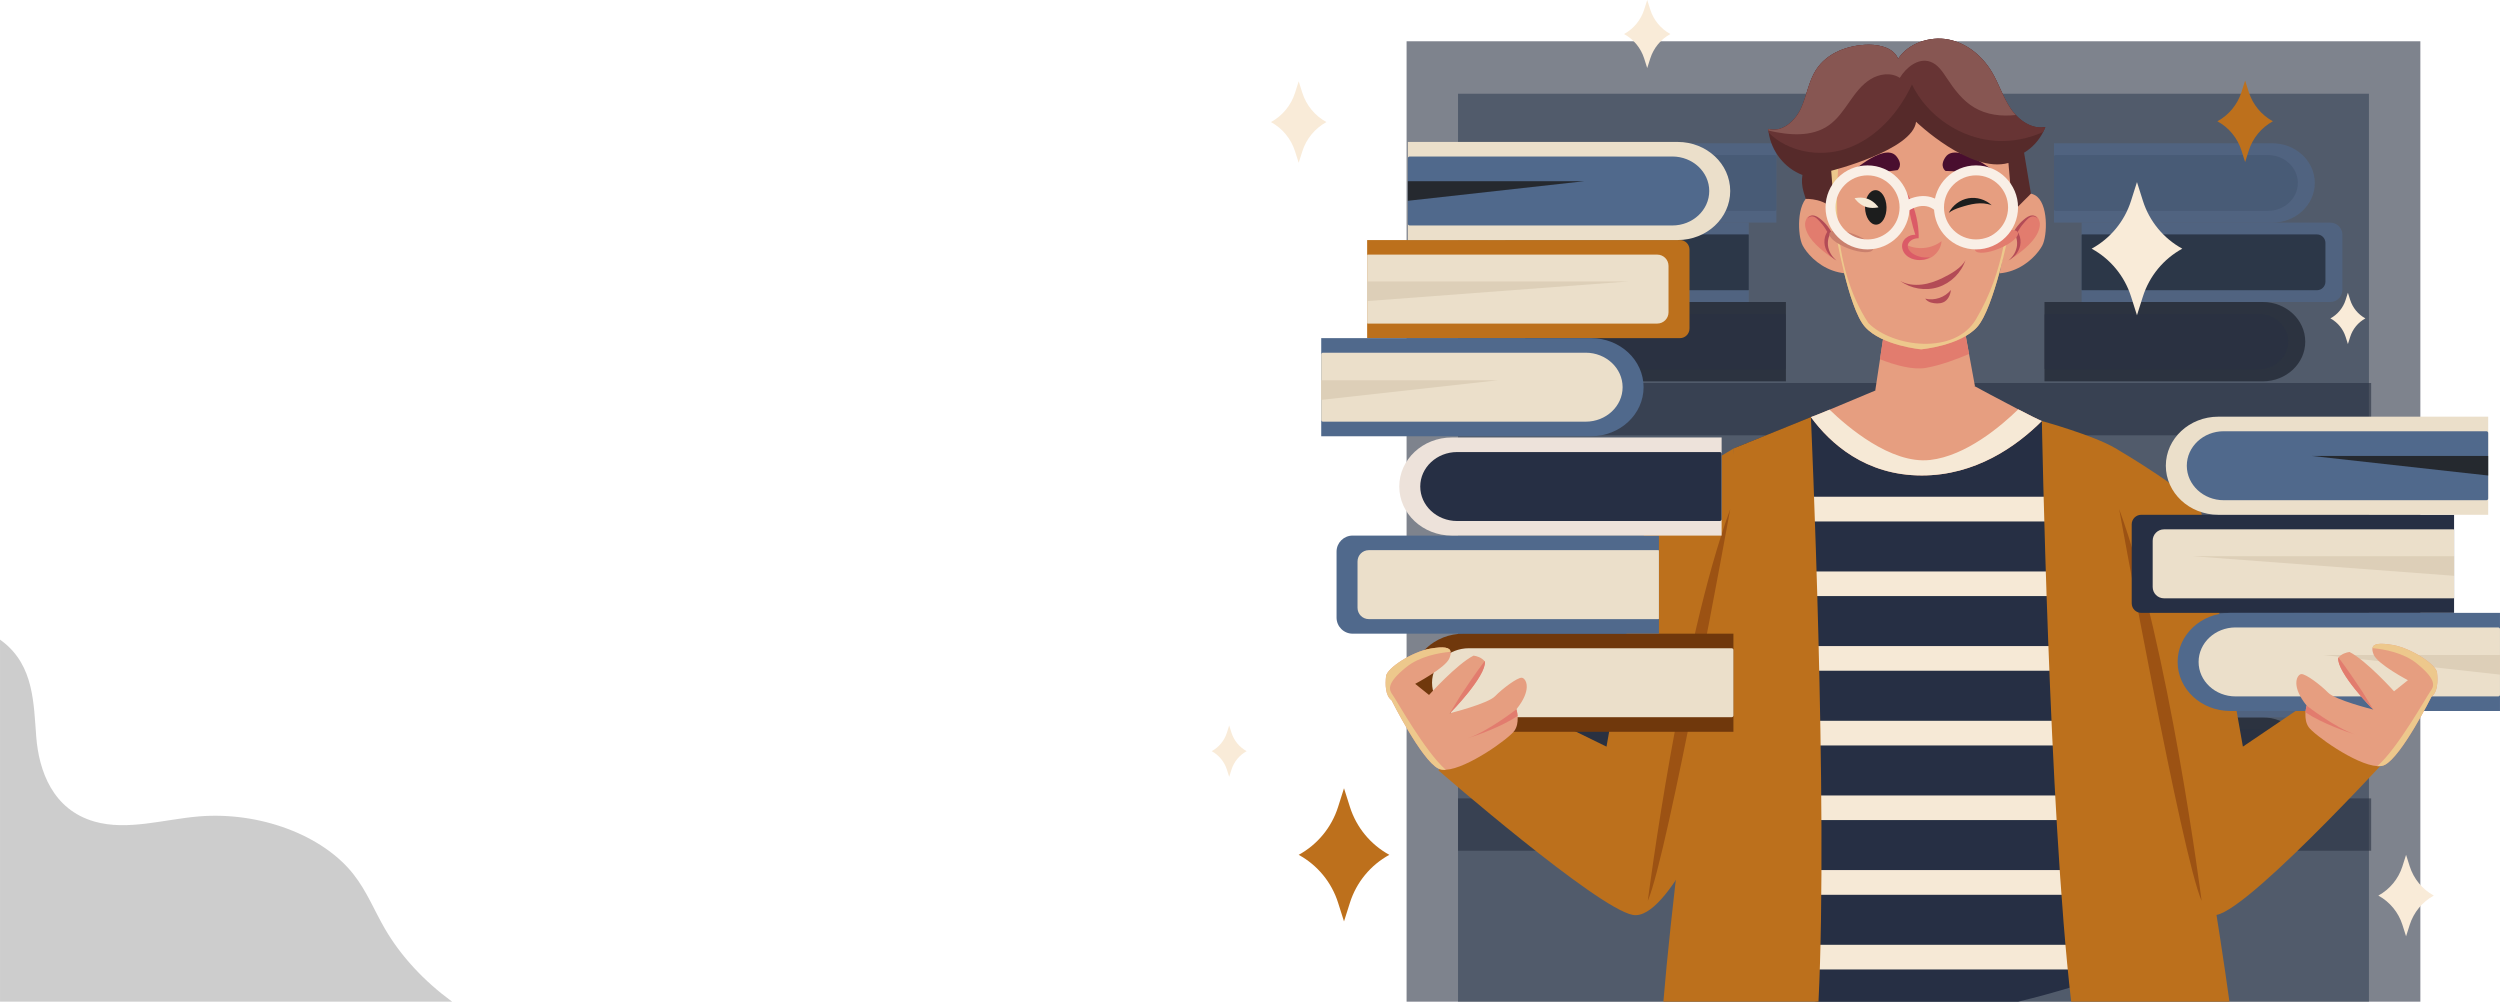 <?xml version="1.0" encoding="UTF-8"?>
<!DOCTYPE svg PUBLIC "-//W3C//DTD SVG 1.1//EN" "http://www.w3.org/Graphics/SVG/1.1/DTD/svg11.dtd">
<!-- Creator: CorelDRAW 2018 (64-Bit) -->
<svg xmlns="http://www.w3.org/2000/svg" xml:space="preserve" width="118.304mm" height="47.401mm" version="1.1" style="shape-rendering:geometricPrecision; text-rendering:geometricPrecision; image-rendering:optimizeQuality; fill-rule:evenodd; clip-rule:evenodd"
viewBox="0 0 11479.47 4599.55"
 xmlns:xlink="http://www.w3.org/1999/xlink">
 <defs>
  <style type="text/css">
   <![CDATA[
    .fil14 {fill:#1C1D1D;fill-rule:nonzero}
    .fil6 {fill:#262F44;fill-rule:nonzero}
    .fil16 {fill:#490E2F;fill-rule:nonzero}
    .fil24 {fill:#50698C;fill-rule:nonzero}
    .fil17 {fill:#562A2A;fill-rule:nonzero}
    .fil18 {fill:#673434;fill-rule:nonzero}
    .fil22 {fill:#70380C;fill-rule:nonzero}
    .fil19 {fill:#875652;fill-rule:nonzero}
    .fil21 {fill:#9C5213;fill-rule:nonzero}
    .fil11 {fill:#B34B56;fill-rule:nonzero}
    .fil10 {fill:#BC701C;fill-rule:nonzero}
    .fil29 {fill:#BD701C;fill-rule:nonzero}
    .fil13 {fill:#CA806D;fill-rule:nonzero}
    .fil15 {fill:#DB5B67;fill-rule:nonzero}
    .fil26 {fill:#DDCFB8;fill-rule:nonzero}
    .fil9 {fill:#E27C6E;fill-rule:nonzero}
    .fil8 {fill:#E69E80;fill-rule:nonzero}
    .fil23 {fill:#EBDFCA;fill-rule:nonzero}
    .fil12 {fill:#EDC88C;fill-rule:nonzero}
    .fil25 {fill:#EDE2DA;fill-rule:nonzero}
    .fil7 {fill:#F6E9D6;fill-rule:nonzero}
    .fil28 {fill:#F9EBD8;fill-rule:nonzero}
    .fil20 {fill:#F9EFE6;fill-rule:nonzero}
    .fil0 {fill:#151516;fill-rule:nonzero;fill-opacity:0.212}
    .fil3 {fill:#151A23;fill-rule:nonzero;fill-opacity:0.6}
    .fil1 {fill:#283142;fill-rule:nonzero;fill-opacity:0.6}
    .fil2 {fill:#344156;fill-rule:nonzero;fill-opacity:0.6}
    .fil5 {fill:#445670;fill-rule:nonzero;fill-opacity:0.6}
    .fil4 {fill:#50698E;fill-rule:nonzero;fill-opacity:0.6}
    .fil27 {fill:#16130F;fill-rule:nonzero;fill-opacity:0.741}
   ]]>
  </style>
 </defs>
 <g id="Warstwa_x0020_1">
  <g id="_3098008809952">
   <path class="fil0" d="M2075.96 4599.55c-130.1,-95.5 -235.82,-209.58 -308.42,-334.56 -48.68,-83.8 -83.13,-172.65 -145.16,-251.34 -142.01,-180.19 -432.79,-288.38 -711.09,-264.65 -160.47,13.7 -326.26,66.5 -477.19,23.59 -193.07,-54.9 -255.41,-234.29 -267.63,-388.19 -12.23,-153.92 -10.21,-325.91 -153,-437.34 -4.22,-3.31 -8.71,-6.62 -13.46,-9.97l0 1662.46 2075.96 0z"/>
  </g>
  <g id="_3098008811168">
   <g>
    <g>
     <polygon class="fil1" points="11113.85,4599.55 11113.85,189.42 6458.76,189.42 6458.76,4599.55 "/>
    </g>
    <g>
     <polygon class="fil2" points="10877.74,4599.55 10877.74,430.54 6694.87,430.54 6694.87,4599.55 "/>
    </g>
    <g>
     <g>
      <polygon class="fil1" points="10887.98,1998.98 6694.87,1998.98 6694.87,1758.7 10887.98,1758.7 "/>
     </g>
     <g>
      <g>
       <g>
        <path class="fil3" d="M8200.57 1751.11l-1002.3 0c-107.8,0 -195.18,-81.58 -195.18,-182.2 0,-100.63 87.38,-182.2 195.18,-182.2l1002.3 0 0 364.4z"/>
       </g>
       <g>
        <path class="fil1" d="M8193.94 1697.01l-975.72 0c-75.78,0 -137.23,-57.36 -137.23,-128.09 0,-70.75 61.44,-128.09 137.23,-128.09l975.72 0c3.67,0 6.64,2.77 6.64,6.19l0 243.8c0,3.43 -2.97,6.2 -6.64,6.2z"/>
       </g>
      </g>
      <g>
       <g>
        <path class="fil4" d="M8030.03 1386.71l-1142.07 0c-30.6,0 -55.42,-24.82 -55.42,-55.43l0 -253.57c0,-30.6 24.81,-55.42 55.42,-55.42l1142.07 0 0 364.41z"/>
       </g>
       <g>
        <path class="fil3" d="M8028.14 1332.6l-1078.74 0c-21.52,0 -38.97,-17.45 -38.97,-38.96l0 -178.26c0,-21.52 17.45,-38.97 38.97,-38.97l1078.74 0c1.04,0 1.88,0.84 1.88,1.88l0 252.42c0,1.04 -0.84,1.88 -1.88,1.88z"/>
       </g>
      </g>
      <g>
       <g>
        <path class="fil4" d="M8156.77 1022.3l-1002.3 0c-107.8,0 -195.18,-81.58 -195.18,-182.21 0,-100.62 87.39,-182.2 195.18,-182.2l1002.3 0 0 364.41z"/>
       </g>
       <g>
        <path class="fil5" d="M8150.14 968.2l-975.73 0c-75.78,0 -137.22,-57.36 -137.22,-128.1 0,-70.74 61.43,-128.08 137.22,-128.08l975.73 0c3.66,0 6.63,2.77 6.63,6.19l0 243.8c0,3.43 -2.97,6.2 -6.63,6.2z"/>
       </g>
      </g>
     </g>
     <g>
      <g>
       <g>
        <path class="fil3" d="M9387.84 1751.11l1002.3 0c107.8,0 195.18,-81.58 195.18,-182.2 0,-100.63 -87.38,-182.2 -195.18,-182.2l-1002.3 0 0 364.4z"/>
       </g>
       <g>
        <path class="fil1" d="M9394.48 1697.01l975.72 0c75.78,0 137.22,-57.36 137.22,-128.09 0,-70.75 -61.43,-128.09 -137.22,-128.09l-975.72 0c-3.67,0 -6.64,2.77 -6.64,6.19l0 243.8c0,3.43 2.97,6.2 6.64,6.2z"/>
       </g>
      </g>
      <g>
       <g>
        <path class="fil4" d="M9558.39 1386.71l1142.06 0c30.61,0 55.43,-24.82 55.43,-55.43l0 -253.57c0,-30.6 -24.81,-55.42 -55.43,-55.42l-1142.06 0 0 364.41z"/>
       </g>
       <g>
        <path class="fil3" d="M9560.27 1332.6l1078.74 0c21.51,0 38.96,-17.45 38.96,-38.96l0 -178.26c0,-21.52 -17.45,-38.97 -38.96,-38.97l-1078.74 0c-1.04,0 -1.88,0.84 -1.88,1.88l0 252.42c0,1.04 0.84,1.88 1.88,1.88z"/>
       </g>
      </g>
      <g>
       <g>
        <path class="fil4" d="M9431.63 1022.3l1002.31 0c107.8,0 195.18,-81.58 195.18,-182.21 0,-100.62 -87.39,-182.2 -195.18,-182.2l-1002.31 0 0 364.41z"/>
       </g>
       <g>
        <path class="fil5" d="M9438.27 968.2l975.73 0c75.78,0 137.22,-57.36 137.22,-128.1 0,-70.74 -61.43,-128.08 -137.22,-128.08l-975.73 0c-3.66,0 -6.64,2.77 -6.64,6.19l0 243.8c0,3.43 2.98,6.2 6.64,6.2z"/>
       </g>
      </g>
     </g>
    </g>
    <g>
     <g>
      <polygon class="fil1" points="10887.98,3906.41 6694.87,3906.41 6694.87,3666.14 10887.98,3666.14 "/>
     </g>
     <g>
      <g>
       <g>
        <path class="fil3" d="M8200.57 3658.55l-1002.3 0c-107.8,0 -195.18,-81.58 -195.18,-182.21 0,-100.62 87.38,-182.2 195.18,-182.2l1002.3 0 0 364.41z"/>
       </g>
       <g>
        <path class="fil1" d="M8193.94 3604.43l-975.72 0c-75.78,0 -137.23,-57.35 -137.23,-128.09 0,-70.75 61.44,-128.09 137.23,-128.09l975.72 0c3.67,0 6.64,2.78 6.64,6.19l0 243.81c0,3.42 -2.97,6.19 -6.64,6.19z"/>
       </g>
      </g>
      <g>
       <g>
        <path class="fil4" d="M8030.03 3294.14l-1015.29 0c-100.62,0 -182.2,-81.58 -182.2,-182.2 0,-100.63 81.58,-182.21 182.2,-182.21l1015.29 0 0 364.41z"/>
       </g>
       <g>
        <path class="fil3" d="M8023.83 3240.03l-985.3 0c-70.74,0 -128.09,-57.36 -128.09,-128.09 0,-70.75 57.36,-128.09 128.1,-128.09l985.29 0c3.42,0 6.19,2.77 6.19,6.19l0 243.81c0,3.42 -2.78,6.19 -6.19,6.19z"/>
       </g>
      </g>
      <g>
       <g>
        <path class="fil4" d="M8156.77 2929.73l-1002.3 0c-107.8,0 -195.18,-81.57 -195.18,-182.2 0,-100.62 87.39,-182.2 195.18,-182.2l1002.3 0 0 364.4z"/>
       </g>
       <g>
        <path class="fil5" d="M8150.14 2875.62l-975.73 0c-75.78,0 -137.22,-57.35 -137.22,-128.09 0,-70.75 61.43,-128.09 137.22,-128.09l975.73 0c3.66,0 6.63,2.78 6.63,6.19l0 243.81c0,3.42 -2.97,6.19 -6.63,6.19z"/>
       </g>
      </g>
     </g>
     <g>
      <g>
       <g>
        <path class="fil3" d="M9387.84 3658.55l1002.3 0c107.8,0 195.18,-81.58 195.18,-182.21 0,-100.62 -87.38,-182.2 -195.18,-182.2l-1002.3 0 0 364.41z"/>
       </g>
       <g>
        <path class="fil1" d="M9394.48 3604.43l975.72 0c75.78,0 137.22,-57.35 137.22,-128.09 0,-70.75 -61.43,-128.09 -137.22,-128.09l-975.72 0c-3.67,0 -6.64,2.78 -6.64,6.19l0 243.81c0,3.42 2.97,6.19 6.64,6.19z"/>
       </g>
      </g>
      <g>
       <g>
        <path class="fil4" d="M9558.39 3294.14l1015.29 0c100.62,0 182.2,-81.58 182.2,-182.2 0,-100.63 -81.58,-182.21 -182.2,-182.21l-1015.29 0 0 364.41z"/>
       </g>
       <g>
        <path class="fil3" d="M9564.58 3240.03l985.29 0c70.75,0 128.09,-57.36 128.09,-128.09 0,-70.75 -57.35,-128.09 -128.09,-128.09l-985.29 0c-3.42,0 -6.19,2.77 -6.19,6.19l0 243.81c0,3.42 2.78,6.19 6.19,6.19z"/>
       </g>
      </g>
      <g>
       <g>
        <path class="fil4" d="M9431.63 2929.73l1002.31 0c107.8,0 195.18,-81.57 195.18,-182.2 0,-100.62 -87.39,-182.2 -195.18,-182.2l-1002.31 0 0 364.4z"/>
       </g>
       <g>
        <path class="fil5" d="M9438.27 2875.62l975.73 0c75.78,0 137.22,-57.35 137.22,-128.09 0,-70.75 -61.43,-128.09 -137.22,-128.09l-975.73 0c-3.66,0 -6.64,2.78 -6.64,6.19l0 243.81c0,3.42 2.98,6.19 6.64,6.19z"/>
       </g>
      </g>
     </g>
    </g>
   </g>
   <g>
    <g>
     <path class="fil6" d="M9921.41 4338.34c-0.77,2.06 -1.54,4.11 -2.32,5.92 -14.42,31.18 -80.64,68.81 -174.7,107.46 -128.76,52.89 -309.13,107.15 -477.45,147.83l-922.5 0c-195.61,-38.75 -369.29,-88.19 -393.79,-131.08 -2.83,-4.9 -5.15,-10.56 -6.44,-16.75 -7.47,-27.83 -2.83,-67.25 7.22,-109.51 0.25,-1.29 0.51,-2.58 1.03,-3.86 23.19,-92.77 72.93,-198.94 88.13,-229.6 2.58,-5.67 4.12,-8.76 4.12,-8.76 -2.57,-32.21 -5.15,-67.25 -7.47,-104.62 -4.64,-69.06 -9.28,-146.37 -13.65,-229.59l0 -2.06c-1.8,-36.09 -3.61,-73.18 -5.42,-111.07 -3.35,-73.95 -6.7,-151 -9.79,-229.59 -1.54,-37.37 -3.09,-75.25 -4.38,-113.38 -1.54,-39.95 -3.1,-80.4 -4.38,-120.59l0 -0.26c-1.29,-36.33 -2.32,-72.67 -3.61,-108.75 -1.03,-37.87 -2.32,-75.75 -3.1,-113.37 -2.32,-78.34 -4.38,-155.39 -5.93,-229.6 -0.77,-38.65 -1.54,-76.27 -2.06,-113.12 -1.54,-82.2 -2.58,-159.5 -2.83,-229.59 -0.26,-40.46 -0.26,-78.34 0,-113.38l0 -11.6c0.77,-115.69 -23.45,-176.25 -21.12,-205.62 0.5,-3.36 0.77,-5.16 0.77,-5.16l0.51 -0.25 353.03 -143.02c15.98,-4.38 31.18,-8.25 45.35,-11.08 11.08,-2.57 21.12,-4.38 30.92,-5.93l797.01 -31.69c0,0 133.74,45.09 187.34,66.74 107.45,43.29 235.26,98.18 240.16,106.43 0.51,0.77 11.85,94.57 28.86,241.19 3.87,34.79 8.25,72.92 12.89,113.38 7.99,70.09 16.49,147.65 25.51,229.59 3.86,36.85 7.99,74.73 12.11,113.12 7.73,74.73 15.72,152.03 23.96,229.6 3.62,37.62 7.48,75.5 11.34,113.37 7.47,77.57 14.94,154.61 21.65,229.6 3.61,38.39 6.96,76.27 10.31,113.38 6.96,81.68 13.14,159.24 18.04,229.59 2.83,40.2 5.15,78.07 6.96,113.12 5.15,90.96 6.96,163.11 4.12,206.92 3.35,5.93 7.47,13.66 12.36,22.68 14.95,27.57 36.09,68.54 56.43,113.38 38.92,85.03 74.99,183.47 60.81,229.6z"/>
    </g>
    <g>
     <g>
      <path class="fil7" d="M9657.81 2394.37l-1675.72 0c-0.26,-40.46 -0.26,-78.34 0,-113.38l1662.83 0c3.87,34.79 8.25,72.92 12.89,113.38z"/>
     </g>
     <g>
      <path class="fil7" d="M9695.43 2737.09l-1708.45 0c-0.77,-38.65 -1.54,-76.27 -2.06,-113.12l1698.39 0c3.86,36.85 7.99,74.73 12.11,113.12z"/>
     </g>
     <g>
      <path class="fil7" d="M9730.73 3080.06l-1734.72 0c-1.03,-37.87 -2.32,-75.75 -3.1,-113.37l1726.48 0c3.62,37.62 7.48,75.5 11.34,113.37z"/>
     </g>
     <g>
      <path class="fil7" d="M9762.68 3423.05l-1754.32 0c-1.54,-37.37 -3.09,-75.25 -4.38,-113.38l1748.39 0c3.61,38.39 6.96,76.27 10.31,113.38z"/>
     </g>
     <g>
      <path class="fil7" d="M8023.58 3765.76l0 -2.06c-1.8,-36.09 -3.61,-73.18 -5.42,-111.07l1762.56 0c2.83,40.2 5.15,78.07 6.96,113.12l-1764.1 0z"/>
     </g>
     <g>
      <path class="fil7" d="M8040.58 4108.74c2.58,-5.67 4.12,-8.76 4.12,-8.76 -2.57,-32.21 -5.15,-67.25 -7.47,-104.62l1766.93 0c14.95,27.57 36.09,68.54 56.43,113.38l-1820.02 0z"/>
     </g>
     <g>
      <path class="fil7" d="M9921.41 4338.34c-0.77,2.06 -1.54,4.11 -2.32,5.92 -14.42,31.18 -80.64,68.81 -174.7,107.46l-1800.18 0c-7.47,-27.83 -2.83,-67.25 7.22,-109.51 0.25,-1.29 0.51,-2.58 1.03,-3.86l1968.95 0z"/>
     </g>
    </g>
    <g>
     <path class="fil8" d="M9375.91 1933.28c-116.38,115.88 -304.63,249.97 -551.31,249.97 -259.85,0 -421.52,-148.52 -509.31,-267.94 6.58,-1.77 40.73,-15.68 85.77,-34.15 63.51,-26.32 148.77,-62.25 209.75,-87.81l457.95 -19.22c0,0 108.54,58.95 198.61,105.51 47.57,24.79 90.08,46.05 108.54,53.64z"/>
    </g>
    <g>
     <g>
      <polygon class="fil8" points="9068.75,1774.13 8824.6,1941.62 8610.8,1793.35 8632.56,1649.65 8656.6,1490.75 9013.85,1474.82 9041.43,1625.36 "/>
     </g>
     <g>
      <path class="fil9" d="M9041.43 1625.36c-55.41,23.78 -130.3,51.86 -197.1,63.76 -60.72,10.88 -142.95,-12.4 -211.78,-39.47l24.05 -158.89 357.25 -15.93 27.58 150.54z"/>
     </g>
    </g>
    <g>
     <path class="fil7" d="M9375.91 1933.28c-116.38,115.88 -304.63,249.97 -551.31,249.97 -259.85,0 -421.52,-148.52 -509.31,-267.94 6.58,-1.77 40.73,-15.68 85.77,-34.15 78.19,75.65 280.85,251.23 461.49,230.99 164.71,-18.47 326.9,-156.36 404.82,-232.51 47.57,24.79 90.08,46.05 108.54,53.64z"/>
    </g>
    <g>
     <path class="fil10" d="M7637.93 4599.55c70.17,-841.74 307.66,-2433.64 323.04,-2535.78 0.5,-3.36 0.77,-5.16 0.77,-5.16l0.51 -0.25 353.03 -143.02c0,0 80.07,1779.66 34.84,2684.21l-712.18 0z"/>
    </g>
    <g>
     <path class="fil10" d="M9375.91 1933.28c0,0 32.02,1787.66 134.64,2666.27l726.65 0c-90.4,-660.63 -399.61,-2467.48 -523.27,-2541.04 -100.41,-59.73 -338.02,-125.23 -338.02,-125.23z"/>
    </g>
    <g>
     <g>
      <g>
       <g>
        <path class="fil8" d="M8473.97 1255.21c-84.74,-7.43 -146.02,-58.3 -178.69,-100.71 -7.35,-9.57 -13.24,-18.71 -17.63,-26.81 -23.82,-44.14 -29.42,-196.52 33.25,-231.37 43.92,-24.37 75.4,11.86 90.3,35.78 0,0.04 0,0.08 0,0.08 6.36,10.17 9.72,18.1 9.72,18.1l63.04 304.94z"/>
       </g>
       <g>
        <path class="fil9" d="M8290.14 1017.14c-3.24,12.16 -1.38,24.86 2.52,36.92 16.58,51.27 67.28,90.74 115.83,127.39 -14.51,-24.92 -19.68,-52.96 -16.42,-80.19 1.14,-9.48 3.26,-18.9 3.44,-28.41 0.72,-38.33 -86.25,-127.56 -105.37,-55.71z"/>
       </g>
       <g>
        <g>
         <path class="fil11" d="M8432.91 1196.21c0,0 -0.95,-0.54 -2.77,-1.59 -1.76,-1.1 -4.6,-2.53 -7.83,-4.77 -6.51,-4.43 -15.49,-11.52 -23.92,-22 -8.38,-10.43 -15.96,-24.34 -19.47,-40.76 -3.15,-16.35 -2.3,-35.38 6.64,-53.64 0.95,-2.32 2.28,-4.51 3.62,-6.68l0.98 -1.63c0.25,-0.41 0.11,-0.15 0.14,-0.19l-0.02 0.06 0.05 -0.03 0.01 0c0,0 0.06,0.09 -0.14,-0.26l-0.79 -1.48 -1.62 -2.92c-1.12,-1.93 -2.2,-3.85 -3.36,-5.72 -4.55,-7.53 -9.48,-14.61 -14.55,-21.19 -5.07,-6.58 -10.33,-12.64 -15.54,-18.18 -5.26,-5.51 -10.3,-10.68 -15.33,-14.53 -5.02,-3.87 -10.56,-6.4 -15.75,-7.13 -5.22,-0.63 -10.15,0.5 -13.49,2.12 -3.39,1.65 -5.26,3.78 -6.05,5.38 -0.83,1.6 -0.8,2.57 -0.88,2.56 0,0 -0.24,-0.93 0.17,-2.73 0.36,-1.78 1.73,-4.44 5.1,-6.91 3.35,-2.38 8.58,-4.6 15.48,-4.72 6.9,0 14.3,2.38 20.9,6.18 6.67,3.82 12.62,8.59 18.91,13.81 6.23,5.27 12.56,11.2 18.62,17.8 6.05,6.6 11.9,13.84 17.18,21.7 1.35,1.95 2.6,3.97 3.87,5.99l1.85 3.08 2.45 4.36 1.7 3.05c-0.46,1.01 -1.15,2.01 -1.72,3.02l-2.52 4.32c-1.14,1.88 -2.28,3.77 -3.1,5.8 -7.77,15.84 -9.62,32.47 -8.33,47.41 1.64,14.96 6.55,28.3 12.59,38.88 6.05,10.61 13,18.51 18.23,23.73 2.58,2.63 4.94,4.44 6.38,5.81 1.48,1.33 2.27,2.03 2.27,2.03z"/>
        </g>
       </g>
      </g>
      <g>
       <g>
        <path class="fil8" d="M9181.33 1255.21c84.74,-7.43 146.03,-58.3 178.7,-100.71 7.35,-9.57 13.24,-18.71 17.63,-26.81 23.82,-44.14 29.42,-196.52 -33.25,-231.37 -43.93,-24.37 -75.41,11.86 -90.31,35.78 0,0.04 0,0.08 0,0.08 -6.36,10.17 -9.71,18.1 -9.71,18.1l-63.05 304.94z"/>
       </g>
       <g>
        <path class="fil9" d="M9365.16 1017.14c3.23,12.16 1.37,24.86 -2.53,36.92 -16.57,51.27 -67.27,90.74 -115.82,127.39 14.51,-24.92 19.68,-52.96 16.42,-80.19 -1.14,-9.48 -3.27,-18.9 -3.44,-28.41 -0.71,-38.33 86.26,-127.56 105.38,-55.71z"/>
       </g>
       <g>
        <g>
         <path class="fil11" d="M9222.4 1196.21c0,0 0.95,-0.54 2.76,-1.59 1.77,-1.1 4.61,-2.53 7.84,-4.77 6.5,-4.43 15.49,-11.52 23.91,-22 8.39,-10.43 15.96,-24.34 19.47,-40.76 3.15,-16.35 2.3,-35.38 -6.65,-53.64 -0.95,-2.32 -2.27,-4.51 -3.61,-6.68l-0.99 -1.63c-0.24,-0.41 -0.1,-0.15 -0.14,-0.19l0.03 0.06 -0.05 -0.03 -0.02 0c0,0 -0.05,0.09 0.14,-0.26l0.8 -1.48 1.62 -2.92c1.11,-1.93 2.19,-3.85 3.36,-5.72 4.55,-7.53 9.47,-14.61 14.54,-21.19 5.07,-6.58 10.33,-12.64 15.54,-18.18 5.26,-5.51 10.31,-10.68 15.33,-14.53 5.03,-3.87 10.56,-6.4 15.76,-7.13 5.22,-0.63 10.15,0.5 13.49,2.12 3.38,1.65 5.26,3.78 6.04,5.38 0.84,1.6 0.8,2.57 0.88,2.56 0,0 0.25,-0.93 -0.17,-2.73 -0.35,-1.78 -1.73,-4.44 -5.09,-6.91 -3.35,-2.38 -8.58,-4.6 -15.49,-4.72 -6.89,0 -14.3,2.38 -20.9,6.18 -6.66,3.82 -12.61,8.59 -18.9,13.81 -6.24,5.27 -12.56,11.2 -18.62,17.8 -6.05,6.6 -11.9,13.84 -17.18,21.7 -1.34,1.95 -2.6,3.97 -3.87,5.99l-1.84 3.08 -2.45 4.36 -1.69 3.05c0.45,1.01 1.15,2.01 1.71,3.02l2.52 4.32c1.14,1.88 2.29,3.77 3.11,5.8 7.76,15.84 9.61,32.47 8.32,47.41 -1.64,14.96 -6.54,28.3 -12.58,38.88 -6.05,10.61 -13.01,18.51 -18.23,23.73 -2.59,2.63 -4.95,4.44 -6.38,5.81 -1.49,1.33 -2.27,2.03 -2.27,2.03z"/>
        </g>
       </g>
      </g>
      <g>
       <g>
        <g>
         <g>
          <g>
           <path class="fil8" d="M9225.22 1064.83c0,0 -68.82,349.92 -146.32,436.4 -77.33,86.48 -257.5,102.84 -257.5,102.84 0,0 -180.02,-16.36 -257.34,-102.84 -77.49,-86.48 -135.58,-437.36 -135.58,-437.36 -9.78,-28.72 -15.72,-64.81 -19.09,-102.04l0 -0.64c-8.83,-97.7 -0.49,-203.43 -0.49,-203.43 0,0 4.01,-203.29 102.53,-289.75 42.19,-37.07 105.08,-42.36 163.32,-36.26 97.71,10.11 195.74,10.11 293.45,0 58.24,-6.09 121.13,-0.81 163.33,36.26 49.57,43.47 75.24,116.63 88.4,178.41 13.16,61.13 14.13,111.35 14.13,111.35 0,0 26.63,203.28 -8.84,307.07z"/>
          </g>
          <g>
           <path class="fil12" d="M9073.54 1465.85c-98.01,166.28 -383.44,128.47 -494.13,17.79 -174.06,-264.85 -165.51,-629.7 -105.68,-970.78 -61.9,97.13 -64.82,244.84 -64.82,244.84 0,0 -15.94,202.24 19.62,306.15 0,0 58.1,350.89 135.5,437.34 77.4,86.44 257.45,102.9 257.45,102.9 0,0 180.05,-16.47 257.44,-102.9 77.4,-86.45 146.24,-436.31 146.24,-436.31 24.42,-71.4 19.48,-189.68 14,-256.72 -19.85,218.38 -32.78,432.37 -165.63,657.7z"/>
          </g>
         </g>
         <g>
          <g>
           <g>
            <g>
             <g>
              <path class="fil13" d="M8600.21 1145.64c-6.83,18.26 -56.97,16.37 -111.99,-4.22 -55.02,-20.6 -94.07,-52.1 -87.23,-70.36 6.84,-18.26 56.98,-16.37 111.99,4.23 55.01,20.59 94.07,52.09 87.23,70.35z"/>
             </g>
             <g>
              <path class="fil9" d="M9265.51 1067.46c7.49,18 -30.39,50.89 -84.62,73.48 -54.22,22.58 -104.26,26.3 -111.76,8.3 -7.49,-18 30.39,-50.9 84.62,-73.48 54.23,-22.58 104.26,-26.3 111.76,-8.3z"/>
             </g>
            </g>
           </g>
          </g>
          <g>
           <g>
            <g>
             <path class="fil14" d="M8563.88 953.44c0.95,43.75 23.8,78.74 51.05,78.15 27.24,-0.59 48.56,-36.54 47.61,-80.29 -0.95,-43.75 -23.8,-78.74 -51.05,-78.15 -27.25,0.59 -48.57,36.53 -47.61,80.29z"/>
            </g>
            <g>
             <path class="fil14" d="M9145.64 942.54c-28.17,-26.57 -69.18,-38.84 -107.31,-32.12 -38.12,6.72 -72.46,32.29 -89.84,66.9 14.32,-11.42 33.69,-19.02 51.13,-24.67 48.22,-15.61 98.76,-28.41 146.03,-10.11z"/>
            </g>
            <g>
             <path class="fil7" d="M8515.81 910.24c0,0 17.93,26.84 48.26,38.36 30.32,11.51 61.56,3.35 61.56,3.35 0,0 -17.94,-26.83 -48.26,-38.35 -30.33,-11.52 -61.56,-3.36 -61.56,-3.36z"/>
            </g>
           </g>
          </g>
          <g>
           <g>
            <path class="fil9" d="M8915.19 1107.36c-46.92,36.74 -116.03,42.31 -168.24,13.57 8.21,40.45 48.25,73.66 89.41,70.6 41.16,-3.07 76.69,-42.95 78.83,-84.17z"/>
           </g>
           <g>
            <path class="fil15" d="M8823.84 1180.65c-11.25,-2.06 -24.46,-6.28 -36.95,-13.59 -12.5,-7.32 -23.3,-17.95 -26.13,-31.08 -3.17,-12.87 3.32,-23.87 14.57,-32.04 7.7,-5.42 16.37,-8.17 24.81,-9.34 3.59,-0.5 6.82,-0.74 9.99,-0.66 0.2,-4.12 0.13,-8.61 0.14,-13.72 -0.5,-21.47 -2.96,-50.22 -10.17,-81.8 -13.72,-61.15 -40,-106.31 -43.18,-111.5 0.2,6.09 3.94,57.69 17.54,117.23 6.29,28.6 13.95,54.15 20.38,74.13 -9.5,-0.55 -19.94,1.01 -30.51,6.39 -8.86,4.31 -17.34,10.92 -23.72,20.98 -6.42,10.37 -8.43,23.86 -5.46,35.74 5.22,24.62 25.42,39.3 41.85,45.84 17.06,6.62 33.5,8.04 46.48,6.48 13.25,-1.21 23.28,-4.74 29.72,-7.76 4.76,-2.28 7.87,-4.12 9.25,-4.91 -2.94,0.58 -17.97,3.17 -38.61,-0.38z"/>
           </g>
          </g>
          <g>
           <g>
            <g>
             <g>
              <path class="fil16" d="M9170.91 796.18c0,0 -185.79,-149.32 -237.37,-75.03 -30.11,43.36 -0.05,63.76 -0.05,63.76l237.42 11.27z"/>
             </g>
            </g>
           </g>
           <g>
            <path class="fil16" d="M8477.65 812.6c0,0 172.37,-164.62 230.12,-95.01 33.7,40.64 5.49,63.52 5.49,63.52l-235.61 31.49z"/>
           </g>
          </g>
          <g>
           <g>
            <path class="fil11" d="M9025.25 1194.09c-19.1,58.09 -67.23,105.83 -125.47,124.45 -58.25,18.62 -125.14,7.65 -174.39,-28.61 29.3,16.79 65.04,20.45 98.62,16.72 33.56,-3.75 65.77,-15.6 96.15,-30.36 36.68,-17.83 86.83,-45.74 105.1,-82.2z"/>
           </g>
           <g>
            <path class="fil11" d="M8958.1 1331.47c-27.48,34.18 -75.46,50.41 -118.04,39.93 6.15,8.34 16.6,15.21 26.61,17.89 18.44,4.93 38.56,6.25 56.22,-0.95 21.09,-8.61 33.36,-34.18 35.21,-56.87z"/>
           </g>
          </g>
         </g>
        </g>
       </g>
      </g>
     </g>
     <g>
      <g>
       <path class="fil17" d="M9391.88 583.12c-2.83,7.72 -6.19,15.46 -10.05,22.93 -19.58,39.17 -50.24,72.68 -87.61,95.08l31.44 188.12 -83.75 84 -19.58 -224.96c-176.25,49.22 -424.15,-189.14 -424.15,-189.14 -15.2,130.91 -389.61,224.95 -389.61,224.95l14.95 193.01c-30.41,-67.77 -132.2,-63.91 -132.2,-63.91l-10.04 -33.75c-7.22,-24.74 -9.02,-50.77 -4.91,-76.03 -81.42,-30.66 -142.48,-108.48 -154.86,-194.29 -0.26,0 0,-0.25 0,-0.25 -0.78,-5.68 -1.54,-11.34 -1.8,-17.01 61.33,18.55 122.66,-34.8 149.7,-93.03 26.81,-57.98 35.05,-124.72 69.85,-178.58 50.51,-78.33 149.19,-114.67 242.22,-114.92 53.09,-0.26 114.93,15.98 134.26,65.2 46.38,-71.9 145.34,-105.15 229.34,-89.42 83.75,15.71 155.89,74.46 199.96,147.65 32.99,54.63 51.8,116.99 87.36,169.81 35.82,52.83 96.89,96.64 159.5,84.53z"/>
      </g>
      <g>
       <path class="fil18" d="M9391.88 583.12c-2.83,7.72 -6.19,15.46 -10.05,22.93 -67.77,30.66 -142.49,45.35 -216.71,40.72 -161.82,-10.31 -314.89,-112.86 -385.76,-258.71 -61.33,131.68 -166.46,249.44 -304.32,295.57 -120.34,39.94 -265.93,13.91 -353.54,-74.47 0,-0.25 0,-0.25 0,-0.25 -0.51,-3.1 -0.78,-6.19 -1.03,-9.29 -0.51,-2.57 -0.78,-5.15 -0.78,-7.72 61.33,18.55 122.66,-34.8 149.7,-93.03 26.81,-57.98 35.05,-124.72 69.85,-178.58 50.51,-78.33 149.19,-114.67 242.22,-114.92 53.09,-0.26 114.93,15.98 134.26,65.2 46.38,-71.9 145.34,-105.15 229.34,-89.42 83.75,15.71 155.89,74.46 199.96,147.65 32.99,54.63 51.8,116.99 87.36,169.81 6.96,10.31 14.69,20.11 23.71,29.38 35.82,38.4 85.29,64.94 135.8,55.14z"/>
      </g>
      <g>
       <path class="fil19" d="M9256.08 527.97c-65.71,7.73 -134.26,-0.51 -190.68,-34.27 -53.09,-31.44 -91.48,-82.72 -125.5,-134.26 -20.35,-30.92 -42.51,-64.94 -77.82,-76.53 -53.84,-17.78 -109.25,26.02 -138.63,74.74 -39.68,-26.55 -94.82,-18.81 -135.28,6.7 -40.45,25.25 -69.31,64.94 -96.63,104.1 -27.32,39.17 -54.88,79.37 -94.06,106.94 -78.07,54.88 -182.7,46.12 -277,24.22 -0.51,-2.57 -0.78,-5.15 -0.78,-7.72 61.33,18.55 122.66,-34.8 149.7,-93.03 26.81,-57.98 35.05,-124.72 69.85,-178.58 50.51,-78.33 149.19,-114.67 242.22,-114.92 53.09,-0.26 114.93,15.98 134.26,65.2 46.38,-71.9 145.34,-105.15 229.34,-89.42 83.75,15.71 155.89,74.46 199.96,147.65 32.99,54.63 51.8,116.99 87.36,169.81 6.96,10.31 14.69,20.11 23.71,29.38z"/>
      </g>
     </g>
     <g>
      <g>
       <g>
        <path class="fil20" d="M8575.42 1145.27c-106.35,0 -192.87,-86.53 -192.87,-192.9 0,-106.38 86.53,-192.9 192.87,-192.9 106.39,0 192.91,86.53 192.91,192.9 0,106.38 -86.53,192.9 -192.91,192.9zm0 -340.04l0 0c-81.11,0 -147.1,66.01 -147.1,147.13 0,81.12 65.99,147.12 147.1,147.12 81.13,0 147.13,-66 147.13,-147.12 0,-81.12 -66,-147.13 -147.13,-147.13z"/>
       </g>
      </g>
      <g>
       <g>
        <path class="fil20" d="M9073.55 1145.27c-106.38,0 -192.91,-86.53 -192.91,-192.9 0,-106.38 86.53,-192.9 192.91,-192.9 106.38,0 192.9,86.53 192.9,192.9 0,106.38 -86.53,192.9 -192.9,192.9zm0 -340.04l0 0c-81.12,0 -147.13,66.01 -147.13,147.13 0,81.12 66.01,147.12 147.13,147.12 81.12,0 147.12,-66 147.12,-147.12 0,-81.12 -66,-147.13 -147.12,-147.13z"/>
       </g>
      </g>
      <g>
       <g>
        <path class="fil20" d="M8759.18 970.7l-27.45 -36.66c35.87,-26.85 121.21,-61.04 187.54,1.7l-31.48 33.26c-55.07,-52.19 -125.66,-0.54 -128.61,1.7z"/>
       </g>
      </g>
     </g>
    </g>
    <g>
     <g>
      <path class="fil10" d="M7961.78 2058.51c0,0 -380.45,221.37 -395.48,301.27 -15.04,79.9 -189.55,1068.65 -189.55,1068.65l-450.05 -220.27 -321.46 329.54c0,0 728.98,633.96 892.61,663.48 163.64,29.52 397.15,-548.54 397.15,-548.54l66.79 -1594.13z"/>
     </g>
     <g>
      <path class="fil21" d="M7944.98 2337.67c0,0 -288.8,1596.16 -378.67,1798.89 0,0 150.89,-1181.41 378.67,-1798.89z"/>
     </g>
     <g>
      <g>
       <path class="fil22" d="M7959.54 3360.21l-1238.98 0c-133.25,0 -241.27,-100.84 -241.27,-225.23 0,-124.39 108.02,-225.23 241.27,-225.23l1238.98 0 0 450.45z"/>
      </g>
      <g>
       <path class="fil23" d="M7951.33 3293.32l-1206.12 0c-93.68,0 -169.62,-70.89 -169.62,-158.34 0,-87.45 75.94,-158.34 169.62,-158.34l1206.12 0c4.53,0 8.21,3.43 8.21,7.66l0 301.37c0,4.23 -3.68,7.66 -8.21,7.66z"/>
      </g>
     </g>
     <g>
      <g>
       <path class="fil24" d="M7617.43 2909.76l-1406.46 0c-40.74,0 -73.77,-33.03 -73.77,-73.77l0 -302.9c0,-40.74 33.03,-73.77 73.77,-73.77l1406.46 0 0 450.45z"/>
      </g>
      <g>
       <path class="fil23" d="M7614.92 2842.87l-1329.57 0c-28.64,0 -51.86,-23.22 -51.86,-51.86l0 -212.95c0,-28.64 23.22,-51.86 51.86,-51.86l1329.57 0c1.39,0 2.5,1.13 2.5,2.5l0 311.67c0,1.38 -1.12,2.5 -2.5,2.5z"/>
      </g>
     </g>
     <g>
      <g>
       <path class="fil25" d="M7905.39 2459.31l-1238.97 0c-133.25,0 -241.27,-100.84 -241.27,-225.23 0,-124.39 108.03,-225.23 241.27,-225.23l1238.97 0 0 450.45z"/>
      </g>
      <g>
       <path class="fil6" d="M7897.2 2392.42l-1206.12 0c-93.68,0 -169.62,-70.89 -169.62,-158.34 0,-87.45 75.94,-158.34 169.62,-158.34l1206.12 0c4.53,0 8.2,3.43 8.2,7.66l0 301.37c0,4.23 -3.67,7.66 -8.2,7.66z"/>
      </g>
     </g>
     <g>
      <g>
       <g>
        <path class="fil10" d="M6277.59 1552.69l1436.28 0c24.28,0 43.96,-19.68 43.96,-43.96l0 -362.54c0,-24.28 -19.68,-43.96 -43.96,-43.96l-1436.28 0 0 450.45z"/>
       </g>
       <g>
        <path class="fil23" d="M6280.1 1485.8l1329.57 0c28.64,0 51.86,-23.22 51.86,-51.86l0 -212.95c0,-28.64 -23.23,-51.86 -51.87,-51.86l-1329.56 0c-1.39,0 -2.5,1.13 -2.5,2.5l0 311.67c0,1.38 1.12,2.5 2.5,2.5z"/>
       </g>
      </g>
      <g>
       <polygon class="fil26" points="6277.59,1292.5 7477.03,1292.5 6277.59,1382.5 "/>
      </g>
     </g>
     <g>
      <g>
       <g>
        <path class="fil24" d="M6066.77 2003.14l1238.98 0c133.25,0 241.27,-100.84 241.27,-225.23 0,-124.39 -108.02,-225.23 -241.27,-225.23l-1238.98 0 0 450.45z"/>
       </g>
       <g>
        <path class="fil23" d="M6074.98 1936.25l1206.11 0c93.68,0 169.63,-70.89 169.63,-158.34 0,-87.45 -75.95,-158.34 -169.63,-158.34l-1206.11 0c-4.53,0 -8.21,3.43 -8.21,7.66l0 301.37c0,4.23 3.68,7.66 8.21,7.66z"/>
       </g>
      </g>
      <g>
       <polygon class="fil26" points="6066.77,1746.25 6877.31,1746.25 6066.77,1836.24 "/>
      </g>
     </g>
     <g>
      <g>
       <g>
        <path class="fil23" d="M6464.59 1102.24l1238.97 0c133.26,0 241.27,-100.84 241.27,-225.23 0,-124.39 -108.02,-225.23 -241.27,-225.23l-1238.97 0 0 450.45z"/>
       </g>
       <g>
        <path class="fil24" d="M6472.79 1035.35l1206.12 0c93.68,0 169.62,-70.89 169.62,-158.34 0,-87.45 -75.94,-158.34 -169.62,-158.34l-1206.12 0c-4.53,0 -8.2,3.43 -8.2,7.66l0 301.37c0,4.23 3.67,7.66 8.2,7.66z"/>
       </g>
      </g>
      <g>
       <polygon class="fil27" points="6464.59,832.02 7275.13,832.02 6464.59,922.01 "/>
      </g>
     </g>
     <g>
      <g>
       <path class="fil8" d="M6661.06 2992.81c1.31,7.66 -0.78,17.49 -5.54,29.56 -17.72,44.58 -157.34,117.73 -157.34,117.73l63.67 51.03c0,0 125.95,-140.49 204.35,-180.64 14.42,1.99 36.49,8.24 50.69,25.54 0.56,0.67 1.14,1.21 1.57,1.87 5.54,66.99 -158,236.09 -161.43,237.16 3.52,-0.81 174.64,-43.78 207.79,-77.99 33.82,-34.89 102.31,-86.29 122.49,-85.03 1.83,0.16 3.66,0.56 5.42,1.58 2.37,1.19 4.7,2.88 6.83,5.29 6.43,7 11.45,19.05 10.95,36.18 -0.62,24.18 -12.5,58.5 -47.28,101.58 0.18,0.77 3.89,13.57 5.22,30.99 0.22,3.11 0.44,6.35 0.41,9.55 0.35,18.7 -2.66,40.57 -14.69,58.07 -23.26,34.32 -216.27,174.04 -315.51,179.39 -13.42,0.81 -25.13,-0.95 -34.48,-5.84 -77.98,-40.16 -214.32,-313.23 -214.32,-313.23 -29.62,-21.86 -29.23,-73.25 -25.53,-110.14 3.72,-37.01 118.58,-112.57 203.53,-127.07 62.12,-10.66 89.66,-6.05 93.19,14.41z"/>
       <path class="fil9" d="M6963.25 3256.63c-2.11,1.61 -130.45,102.03 -225.27,133.83 37.16,-11.81 152.11,-50.68 230.47,-102.69 -1.31,-17.49 -4.99,-30.42 -5.19,-31.14z"/>
      </g>
      <path class="fil12" d="M6638.68 3534.75c-94.86,-82.81 -227.9,-322.18 -242.91,-342.34 -17.59,-23.63 -33.12,-52.56 61.49,-129.01 61.6,-49.8 149.77,-65.56 203.76,-70.5 -3.45,-20.59 -31.09,-25.12 -93.17,-14.53 -85.02,14.49 -199.76,90.13 -203.46,127.07 -3.68,36.97 -4.15,88.25 25.52,110.2 0,0 136.21,272.97 214.25,313.26 9.32,4.81 21.05,6.57 34.51,5.83z"/>
      <path class="fil9" d="M6816.9 3036.03c0.56,0.67 1.14,1.21 1.57,1.87 5.54,66.99 -158,236.09 -161.43,237.16 0,0 42.95,-70.31 49.14,-80.41 5.62,-9.15 80.32,-120.34 110.72,-158.62z"/>
     </g>
    </g>
    <g>
     <g>
      <path class="fil10" d="M9713.92 2058.51c0,0 380.45,221.37 395.49,301.27 15.03,79.9 189.54,1068.65 189.54,1068.65l308.13 -208.64 467.11 141.72c0,0 -732.69,810.16 -896.33,839.67 -163.64,29.52 -397.14,-548.54 -397.14,-548.54l-66.8 -1594.13z"/>
     </g>
     <g>
      <path class="fil21" d="M9730.73 2337.67c0,0 288.8,1596.16 378.68,1798.89 0,0 -150.89,-1181.41 -378.68,-1798.89z"/>
     </g>
     <g>
      <g>
       <g>
        <g>
         <path class="fil6" d="M11268.64 2814.24l-1436.29 0c-24.27,0 -43.95,-19.68 -43.95,-43.96l0 -362.55c0,-24.27 19.68,-43.95 43.95,-43.95l1436.29 0 0 450.45z"/>
        </g>
        <g>
         <path class="fil23" d="M11266.14 2747.35l-1329.57 0c-28.64,0 -51.86,-23.22 -51.86,-51.86l0 -212.95c0,-28.64 23.22,-51.86 51.86,-51.86l1329.57 0c1.39,0 2.5,1.12 2.5,2.5l0 311.67c0,1.38 -1.12,2.5 -2.5,2.5z"/>
        </g>
       </g>
       <g>
        <polygon class="fil26" points="11268.64,2554.05 10069.19,2554.05 11268.64,2644.05 "/>
       </g>
      </g>
      <g>
       <g>
        <g>
         <path class="fil24" d="M11479.47 3264.69l-1238.98 0c-133.25,0 -241.27,-100.84 -241.27,-225.23 0,-124.39 108.02,-225.23 241.27,-225.23l1238.98 0 0 450.45z"/>
        </g>
        <g>
         <path class="fil23" d="M11471.26 3197.8l-1206.12 0c-93.68,0 -169.62,-70.89 -169.62,-158.34 0,-87.45 75.94,-158.34 169.62,-158.34l1206.12 0c4.53,0 8.21,3.43 8.21,7.66l0 301.37c0,4.23 -3.68,7.66 -8.21,7.66z"/>
        </g>
       </g>
       <g>
        <polygon class="fil26" points="11479.47,3007.8 10668.92,3007.8 11479.47,3097.8 "/>
       </g>
      </g>
      <g>
       <g>
        <g>
         <path class="fil23" d="M11425.32 2363.79l-1238.97 0c-133.25,0 -241.27,-100.84 -241.27,-225.23 0,-124.39 108.02,-225.23 241.27,-225.23l1238.97 0 0 450.45z"/>
        </g>
        <g>
         <path class="fil24" d="M11417.12 2296.9l-1206.12 0c-93.68,0 -169.62,-70.89 -169.62,-158.34 0,-87.46 75.94,-158.34 169.62,-158.34l1206.12 0c4.53,0 8.2,3.43 8.2,7.66l0 301.37c0,4.23 -3.67,7.66 -8.2,7.66z"/>
        </g>
       </g>
       <g>
        <polygon class="fil27" points="11425.32,2093.57 10614.79,2093.57 11425.32,2183.56 "/>
       </g>
      </g>
     </g>
     <g>
      <g>
       <path class="fil8" d="M10893.79 2976.05c-1.31,7.66 0.79,17.49 5.54,29.57 17.72,44.57 157.35,117.72 157.35,117.72l-63.68 51.03c0,0 -125.95,-140.49 -204.35,-180.64 -14.41,1.99 -36.49,8.24 -50.69,25.55 -0.55,0.66 -1.13,1.2 -1.56,1.86 -5.55,66.99 157.99,236.1 161.43,237.16 -3.53,-0.81 -174.65,-43.78 -207.79,-77.99 -33.82,-34.88 -102.32,-86.29 -122.49,-85.03 -1.84,0.16 -3.66,0.56 -5.42,1.58 -2.37,1.19 -4.7,2.88 -6.84,5.3 -6.43,6.99 -11.44,19.04 -10.95,36.18 0.62,24.17 12.51,58.49 47.28,101.58 -0.18,0.76 -3.89,13.57 -5.22,30.98 -0.22,3.11 -0.44,6.35 -0.41,9.56 -0.35,18.7 2.67,40.56 14.69,58.06 23.26,34.32 216.27,174.05 315.51,179.39 13.42,0.82 25.14,-0.95 34.48,-5.84 77.98,-40.16 214.32,-313.23 214.32,-313.23 29.62,-21.86 29.24,-73.25 25.53,-110.14 -3.71,-37.01 -118.58,-112.57 -203.52,-127.07 -62.12,-10.66 -89.66,-6.05 -93.2,14.41z"/>
       <path class="fil9" d="M10591.61 3239.88c2.1,1.61 130.44,102.03 225.26,133.83 -37.15,-11.81 -152.11,-50.68 -230.46,-102.69 1.3,-17.49 4.98,-30.41 5.19,-31.14z"/>
      </g>
      <path class="fil12" d="M10916.16 3518c94.87,-82.82 227.9,-322.19 242.91,-342.35 17.6,-23.63 33.13,-52.56 -61.49,-129.01 -61.6,-49.8 -149.76,-65.56 -203.75,-70.5 3.45,-20.59 31.09,-25.12 93.16,-14.52 85.02,14.48 199.77,90.12 203.46,127.06 3.69,36.97 4.15,88.25 -25.52,110.2 0,0 -136.21,272.97 -214.25,313.26 -9.32,4.81 -21.05,6.57 -34.51,5.84z"/>
      <path class="fil9" d="M10737.95 3019.28c-0.55,0.66 -1.13,1.2 -1.56,1.86 -5.55,66.99 157.99,236.1 161.43,237.16 0,0 -42.96,-70.31 -49.15,-80.4 -5.62,-9.16 -80.32,-120.35 -110.72,-158.62z"/>
     </g>
    </g>
   </g>
   <g>
    <g>
     <path class="fil28" d="M9839.82 922.15l-27.27 -86.02 -27.26 86.02c-29.72,93.81 -94.5,172.53 -180.84,219.75l0 0 0 0c86.34,47.22 151.12,125.93 180.84,219.73l27.26 86.03 27.27 -86.03c29.72,-93.8 94.5,-172.52 180.84,-219.73l0 0 0 0c-86.34,-47.23 -151.12,-125.94 -180.84,-219.75z"/>
    </g>
    <g>
     <path class="fil29" d="M6198.65 3705.52l-27.26 -86.02 -27.26 86.02c-29.72,93.81 -94.51,172.54 -180.84,219.75l0 0 0 0c86.34,47.22 151.12,125.93 180.84,219.74l27.26 86.02 27.26 -86.02c29.73,-93.81 94.51,-172.53 180.84,-219.74l0.01 0 -0.01 0c-86.33,-47.22 -151.11,-125.94 -180.84,-219.75z"/>
    </g>
    <g>
     <path class="fil29" d="M10325.89 422.51l-16.68 -52.63 -16.68 52.63c-18.18,57.41 -57.82,105.56 -110.65,134.46l0 0 0 0c52.83,28.9 92.46,77.05 110.65,134.45l16.68 52.64 16.68 -52.64c18.19,-57.4 57.82,-105.55 110.66,-134.45l0 0 0 0c-52.83,-28.9 -92.46,-77.05 -110.66,-134.46z"/>
    </g>
    <g>
     <path class="fil28" d="M10791.66 1377.24l-10.52 -33.2 -10.51 33.2c-11.47,36.18 -36.47,66.56 -69.77,84.78l-0.01 0 0.01 0c33.3,18.21 58.3,48.58 69.77,84.77l10.51 33.2 10.52 -33.2c11.47,-36.18 36.47,-66.56 69.78,-84.77l0 0 0 0c-33.31,-18.22 -58.31,-48.59 -69.78,-84.78z"/>
    </g>
    <g>
     <path class="fil28" d="M5654.7 3364.46l-10.52 -33.19 -10.52 33.19c-11.47,36.19 -36.47,66.57 -69.77,84.78l0 0 0 0c33.3,18.22 58.3,48.58 69.77,84.78l10.52 33.2 10.52 -33.2c11.47,-36.18 36.46,-66.56 69.77,-84.78l0 0 0 0c-33.31,-18.21 -58.3,-48.58 -69.77,-84.78z"/>
    </g>
    <g>
     <path class="fil28" d="M11064.91 3977.91l-16.68 -52.63 -16.68 52.63c-18.18,57.41 -57.83,105.56 -110.66,134.46l0 0 0 0c52.83,28.89 92.47,77.05 110.66,134.45l16.68 52.64 16.68 -52.64c18.18,-57.4 57.82,-105.56 110.65,-134.45l0 0 0 0c-52.83,-28.9 -92.46,-77.05 -110.65,-134.46z"/>
    </g>
    <g>
     <path class="fil28" d="M5979.98 426.05l-16.68 -52.63 -16.68 52.63c-18.18,57.41 -57.82,105.56 -110.65,134.46l-0.01 0 0.01 0c52.83,28.89 92.46,77.05 110.65,134.45l16.68 52.64 16.68 -52.64c18.18,-57.4 57.82,-105.56 110.65,-134.45l0 0 0 0c-52.83,-28.9 -92.46,-77.05 -110.65,-134.46z"/>
    </g>
    <g>
     <path class="fil28" d="M7577.64 43.98l-13.93 -43.98 -13.93 43.98c-15.2,47.94 -48.31,88.18 -92.43,112.32l0 0 0 0c44.13,24.14 77.24,64.37 92.43,112.33l13.93 43.97 13.93 -43.97c15.2,-47.95 48.3,-88.18 92.43,-112.33 -44.13,-24.13 -77.24,-64.37 -92.43,-112.32z"/>
    </g>
   </g>
  </g>
 </g>
</svg>
